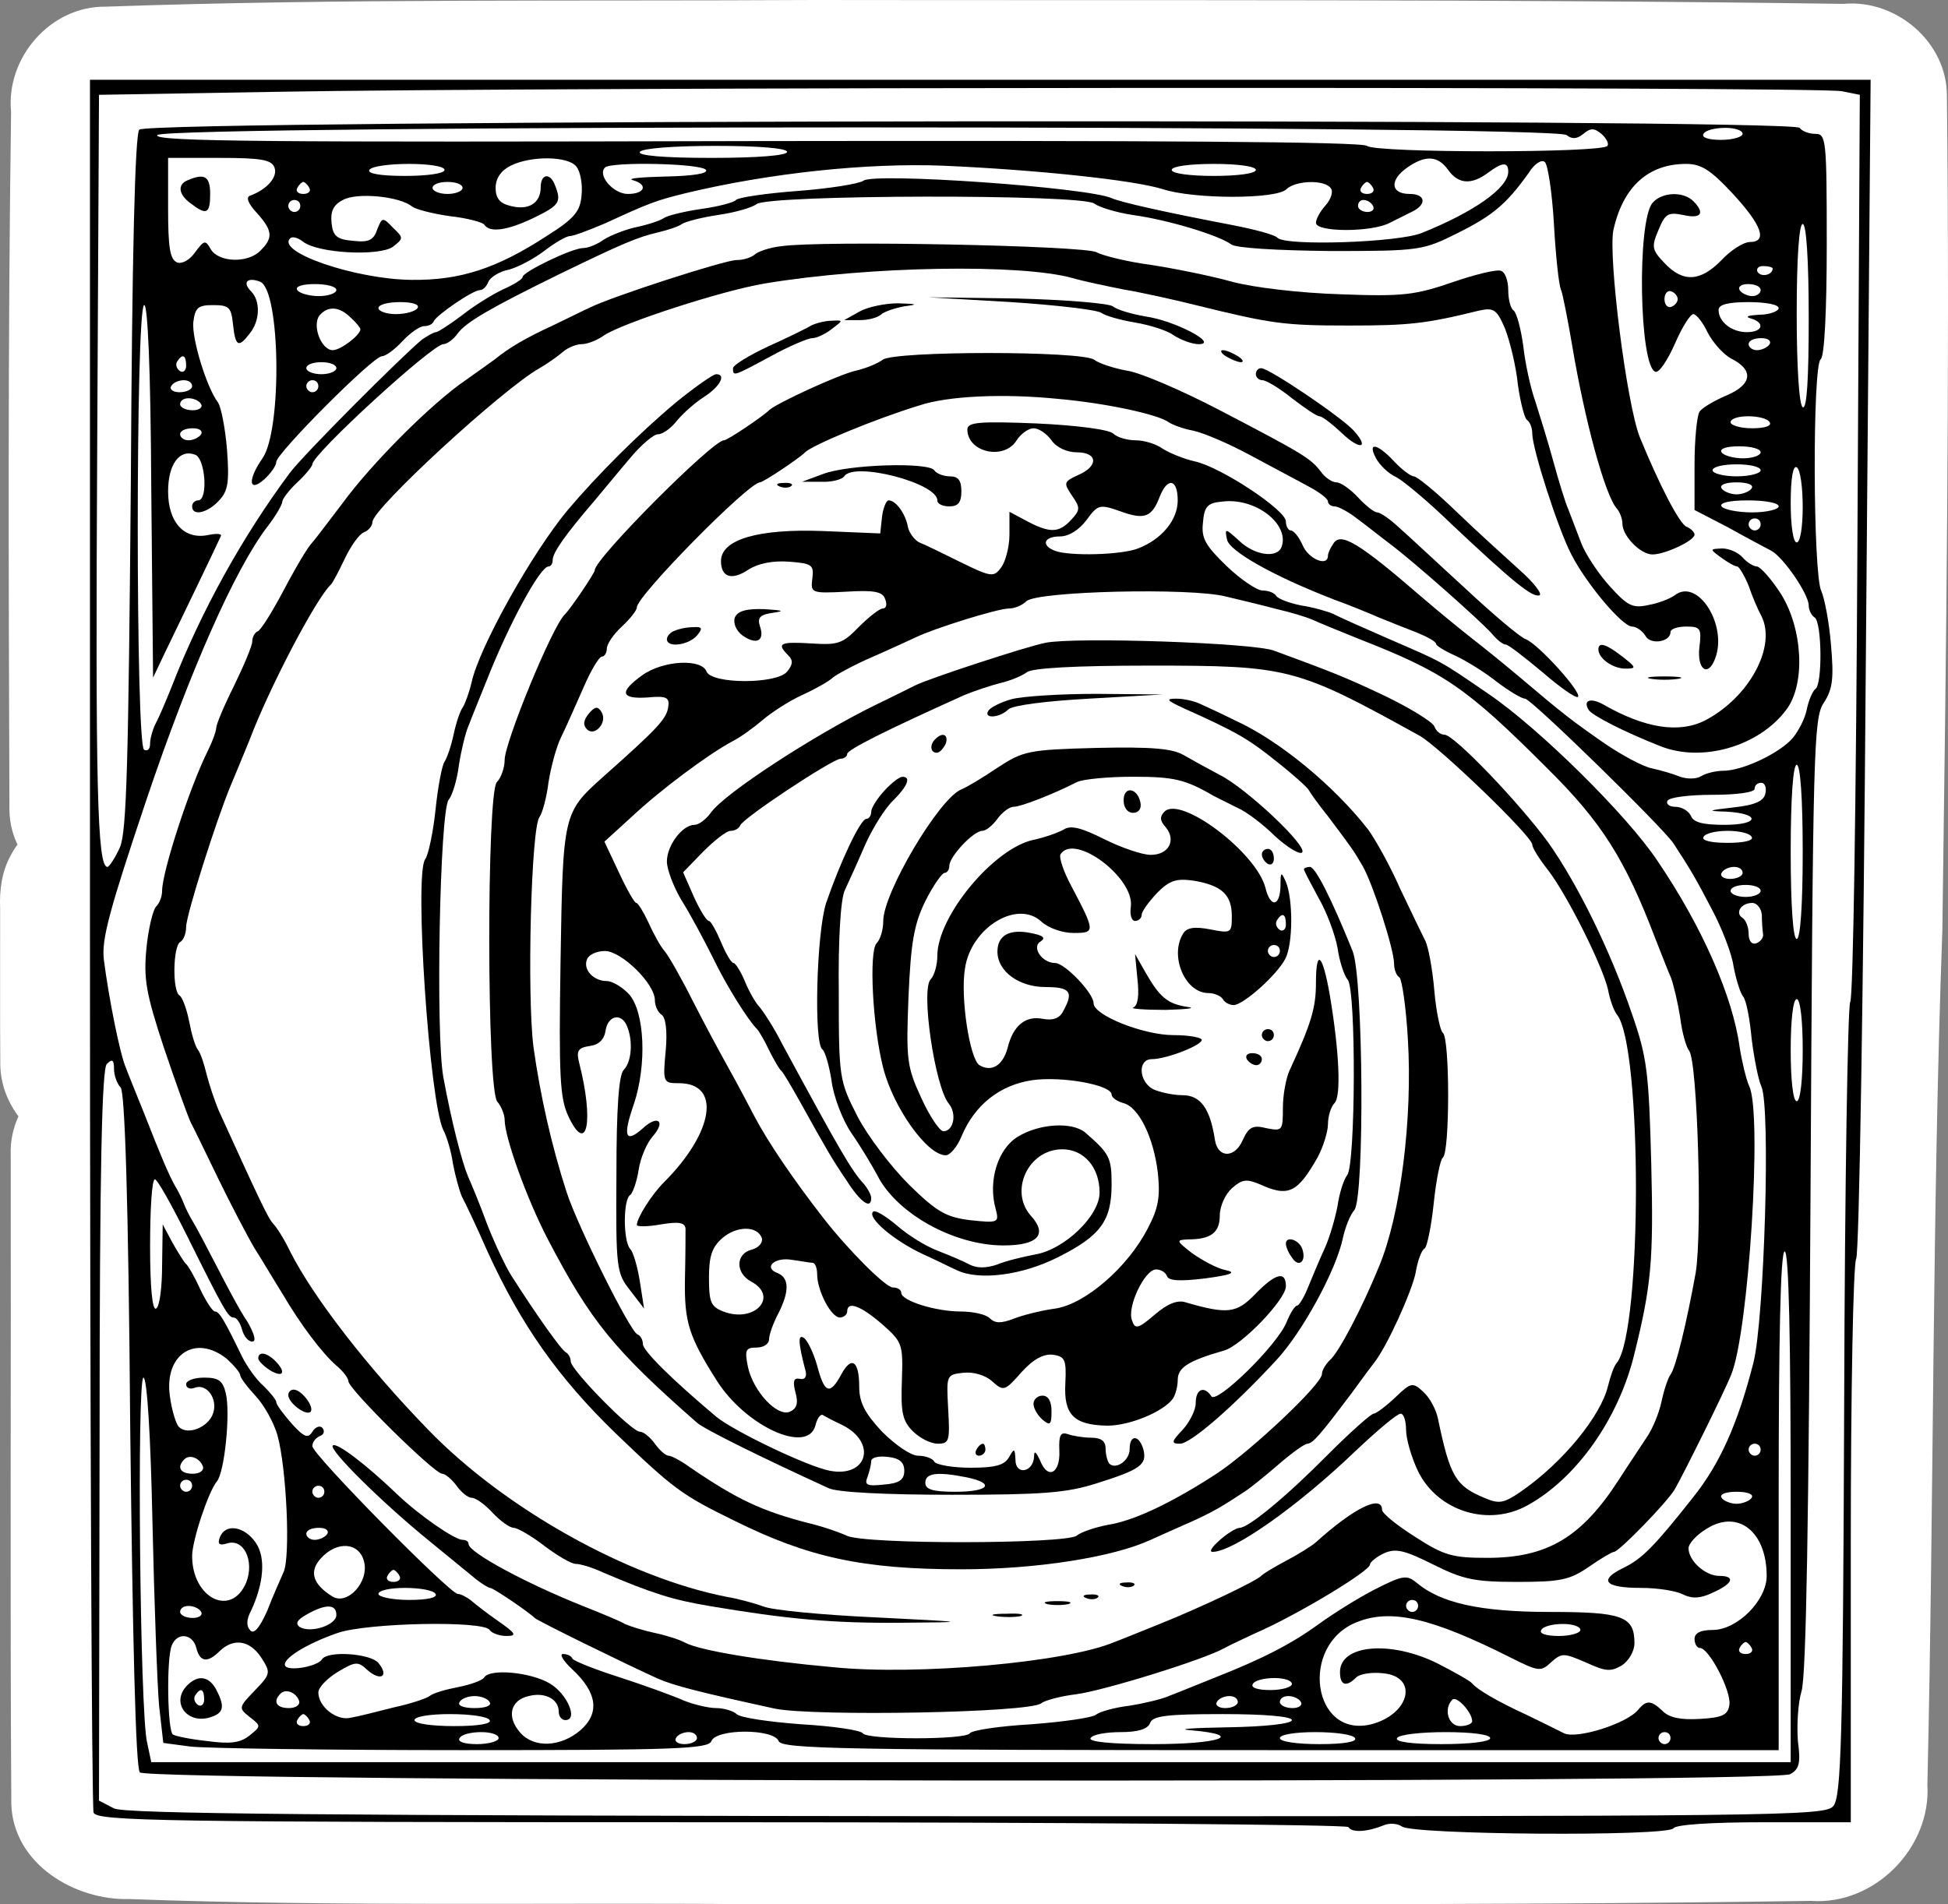 <?xml version="1.0" encoding="UTF-8" standalone="no"?>
<svg
   xmlns:dc="http://purl.org/dc/elements/1.1/"
   xmlns:cc="http://creativecommons.org/ns#"
   xmlns:rdf="http://www.w3.org/1999/02/22-rdf-syntax-ns#"
   xmlns:svg="http://www.w3.org/2000/svg"
   xmlns="http://www.w3.org/2000/svg"
   xmlns:sodipodi="http://sodipodi.sourceforge.net/DTD/sodipodi-0.dtd"
   xmlns:inkscape="http://www.inkscape.org/namespaces/inkscape"
   version="1.0"
   width="324.148pt"
   height="316.933pt"
   viewBox="0 0 324.148 316.933"
   preserveAspectRatio="xMidYMid meet"
   id="svg11263"
   sodipodi:docname="giovanni.svg"
   inkscape:version="1.0.1 (3bc2e813f5, 2020-09-07)">
  <rect x="0" y="0" width="324.148" height="316.933" fill="#808080" stroke="none"/>
  <defs
     id="defs11267" />
  <sodipodi:namedview
     pagecolor="#ffffff"
     bordercolor="#666666"
     borderopacity="1"
     objecttolerance="10"
     gridtolerance="10"
     guidetolerance="10"
     inkscape:pageopacity="0"
     inkscape:pageshadow="2"
     inkscape:window-width="1600"
     inkscape:window-height="837"
     id="namedview11265"
     showgrid="false"
     fit-margin-top="0"
     fit-margin-left="0"
     fit-margin-right="0"
     fit-margin-bottom="0"
     inkscape:zoom="1.2085754"
     inkscape:cx="204.16655"
     inkscape:cy="207.25191"
     inkscape:window-x="-8"
     inkscape:window-y="-8"
     inkscape:window-maximized="1"
     inkscape:current-layer="svg11263" />
  <path
     id="path11852"
     style="fill:#ffffff;stroke-width:0.621"
     d="m 120.4,20.705 c -27.999,0.113 -56.043,0.008 -84.008,0.945 -8.663,0.532 -14.52,9.289 -13.615,17.576 -0.846,31.431 -0.824,63.157 -1.892,94.364 -2.886,5.637 -2.068,12.003 -2.123,18.067 -2.589,8.568 1.114,17.26 1.708,25.715 -2.633,6.956 0.87,13.976 0.427,21.064 1.053,27.878 0.861,55.965 2.367,83.917 1.211,8.153 9.351,13.689 17.379,12.903 54.895,0.803 109.858,1.003 164.621,0.535 26.511,-0.298 53.056,0.421 79.544,-0.756 8.871,-0.527 15.107,-9.181 14.544,-17.73 1.881,-48.221 1.784,-97.15 2.754,-144.92 -0.339,-7.938 1.485,-15.69 1.77,-23.569 -0.559,-10.357 -2.054,-20.664 -1.517,-31.069 -0.16,-13.493 1.336,-27.901 0.978,-41.859 C 302.888,27.208 294.422,20.674 285.944,21.449 230.77,20.613 175.58,20.735 120.4,20.705 Z M 14.286,134.417 c -5.228,0.231 -10.198,3.402 -12.569,8.074 -1.427,2.645 -1.822,5.695 -1.695,8.663 0.019,8.756 -0.039,17.513 0.029,26.268 0.174,5.794 4.076,11.253 9.501,13.294 2.468,1.014 5.197,1.21 7.824,0.899 3.967,0.463 8.166,-0.219 11.491,-2.528 4.344,-2.898 6.933,-8.173 6.576,-13.383 -0.184,-2.651 -1.165,-5.159 -1.612,-7.768 -0.631,-3.165 -1.249,-6.35 -1.607,-9.553 0.53,-3.025 1.885,-5.928 1.682,-9.056 -0.123,-5.292 -3.285,-10.366 -7.98,-12.811 -2.629,-1.454 -5.692,-1.884 -8.634,-1.932 -0.992,-0.168 -2.002,-0.19 -3.007,-0.167 z m 3.706,0.288 c 0.038,0.007 -0.058,-0.01 0,0 z m 15.195,19.744 c 0.004,-0.015 0.02,-0.059 0,0 z m -0.014,0.043 c -0.226,0.688 -0.153,0.434 0,0 z m 1.608,17.602 c 0.296,0.985 -0.314,-0.998 0,0 z m -24.169,17.118 c -0.029,-0.012 -0.113,-0.073 0,0 z M 135.343,3e-5 C 96.087,0.225 56.806,-0.265 17.57,1.11 8.405,0.996 0.943,9.61 1.846,18.63 1.29,57.395 1.437,96.188 1.571,134.944 c 0.183,8.781 8.651,15.109 17.088,14.616 9.663,0.749 17.949,-8.279 17.229,-17.772 0.787,-31.975 0.85,-63.94 1.517,-95.862 81.635,-0.74 163.483,-1.178 245.117,-0.102 2.486,0.548 7.617,-1.391 6.51,2.638 0.041,9.15 -0.768,18.247 -1.619,27.329 -0.037,13.35 -0.661,26.938 1.957,40.077 0.82,6.73 -2.438,12.972 -2.05,19.704 -1.145,49.308 -0.509,98.644 -2.284,147.75 -0.454,3.378 1.294,8.999 -4.028,7.402 -77.066,0.967 -154.307,0.848 -231.393,0.036 -3.863,-0.295 -9.004,0.289 -12.103,-0.565 -1.042,-29.876 -0.96,-59.727 -1.906,-89.606 -0.52,-8.313 -8.632,-14.036 -16.602,-13.79 -8.978,-1.322 -17.609,6.402 -17.218,15.476 0.065,35.999 -0.129,72.019 0.097,108.006 0.331,9.921 10.514,16.042 19.692,15.784 34.375,1.276 68.793,0.575 103.186,0.848 58.87,-0.109 117.749,0.344 176.614,-0.546 10.56,0.762 19.998,-8.854 19.343,-19.35 1.102,-47.542 0.776,-94.967 2.491,-142.211 0.635,-46.285 1.261,-92.583 0.757,-138.87 C 323.993,7.025 315.532,-0.169 306.763,0.644 249.63,-0.164 192.481,0.088 135.343,0 Z" />
  <g
     transform="matrix(0.1,0,0,-0.1,12.972,305.28)"
     fill="#000000"
     stroke="none"
     id="g11261"
     style="display:inline;fill:#000000">
    <path
       d="M 20,1486 C 20,697 23,45 26,36 32,22 133,20 1070,20 c 572,0 1041,-4 1044,-8 6,-10 32,-8 59,3 9,4 23,3 30,-2 17,-14 443,-17 452,-3 4,6 61,10 151,10 h 144 v 461 c 0,253 4,468 9,477 5,10 12,449 16,990 l 8,972 H 1501 20 Z m 2915,1415 30,-6 -4,-750 c -2,-413 -7,-755 -12,-760 -4,-6 -9,-305 -10,-665 C 2937,156 2934,63 2921,47 2907,30 2836,30 1495,30 405,31 78,34 60,43 l -25,13 1,607 c 0,451 4,611 12,619 9,9 12,7 12,-8 0,-11 5,-25 11,-31 7,-7 13,-185 16,-569 4,-347 9,-564 16,-571 12,-16 2717,-19 2746,-3 15,8 18,18 13,55 -2,26 0,63 6,83 8,25 12,293 15,828 4,739 5,792 22,817 15,23 17,41 12,97 -3,38 -11,78 -16,89 -14,26 -15,377 -1,386 6,4 10,78 10,191 0,175 -1,184 -19,184 -11,0 -23,5 -26,10 -10,16 -2750,14 -2763,-3 -7,-8 -12,-206 -14,-587 -4,-466 -7,-581 -18,-607 -8,-18 -18,-33 -21,-33 -17,0 -20,134 -17,695 l 3,590 295,5 c 434,8 2570,9 2605,1 z m -458,-73 c 9,-7 17,-7 28,2 12,10 18,10 30,0 8,-7 13,-16 10,-20 -8,-12 -386,-12 -400,0 -8,7 -354,9 -1018,8 -809,-2 -1003,-1 -995,10 14,17 2324,17 2345,0 z m 293,2 c 0,-5 -16,-10 -36,-10 -21,0 -33,4 -29,10 3,6 19,10 36,10 16,0 29,-4 29,-10 z m -1590,-30 c 0,-6 -49,-10 -126,-10 -81,0 -123,4 -119,10 4,6 57,10 126,10 73,0 119,-4 119,-10 z m -853,-26 c 6,-16 -13,-37 -41,-47 -7,-3 -2,-14 12,-29 26,-29 27,-41 6,-62 -21,-22 -70,-20 -83,2 -9,16 -11,15 -26,-5 -9,-13 -22,-20 -30,-17 -12,5 -15,25 -15,90 v 84 h 85 c 70,0 87,-3 92,-16 z m 502,2 c 7,-8 11,-30 9,-48 -2,-27 -12,-39 -58,-68 -83,-54 -144,-74 -225,-73 -93,1 -225,46 -202,69 4,4 13,1 21,-5 24,-20 127,-25 150,-9 18,14 18,15 0,32 -17,18 -18,17 -26,-3 -6,-18 -14,-22 -40,-19 -27,2 -34,8 -36,30 -2,19 3,30 19,38 23,13 95,6 115,-11 7,-5 35,-12 63,-16 28,-3 54,-10 57,-14 9,-14 38,-10 82,11 43,21 47,26 36,54 -8,22 -24,20 -24,-3 0,-26 -20,-39 -50,-31 -18,4 -25,13 -25,30 0,16 9,29 25,37 34,17 95,16 109,-1 z m 1451,-6 c 17,-24 39,-25 66,-5 24,18 34,19 34,2 0,-27 -57,-67 -144,-102 -40,-16 -226,-22 -240,-8 -4,5 -38,14 -74,21 -115,22 -186,38 -202,45 -40,18 -396,43 -413,29 -7,-5 -56,-13 -109,-17 -54,-4 -100,-11 -103,-15 -3,-4 -29,-11 -58,-15 -28,-4 -56,-11 -62,-15 -5,-4 -26,-11 -45,-15 -19,-4 -44,-14 -55,-21 -11,-8 -26,-14 -34,-14 -19,0 -101,-40 -101,-48 0,-4 -15,-13 -33,-21 -17,-8 -48,-27 -68,-43 -20,-15 -40,-28 -43,-28 -4,0 -14,-6 -23,-12 -31,-25 -199,-193 -221,-223 -78,-105 -147,-229 -196,-355 -10,-25 -22,-53 -27,-62 -5,-10 -9,-25 -9,-33 0,-9 -4,-13 -10,-10 -14,8 -14,732 0,740 6,4 11,-105 12,-307 l 3,-313 19,40 c 17,35 86,178 94,196 1,4 -9,4 -23,1 -39,-7 -65,22 -65,73 0,45 19,71 45,61 17,-6 22,-76 5,-76 -5,0 -10,-4 -10,-10 0,-17 26,-11 45,10 15,16 17,31 13,85 -3,36 -10,71 -15,78 -19,25 -44,107 -41,134 3,24 8,28 33,28 27,0 30,-4 33,-32 4,-37 9,-40 28,-15 17,21 18,54 2,70 -15,15 -6,24 15,16 34,-13 37,-247 4,-294 -25,-36 -23,-58 3,-35 11,10 20,23 20,29 0,14 161,176 176,176 6,0 21,11 34,25 13,14 29,25 36,25 7,0 14,3 16,8 4,10 65,52 77,52 5,0 11,6 14,14 3,7 18,17 34,20 15,4 42,18 60,32 17,13 36,24 42,24 6,0 32,10 58,21 76,35 85,38 133,50 141,34 304,51 430,46 158,-7 317,-24 365,-39 52,-17 190,-17 206,0 16,15 65,16 74,1 4,-5 0,-18 -9,-28 -9,-10 -16,-23 -16,-29 0,-16 93,-16 123,0 12,6 28,14 36,18 26,12 24,30 -3,30 -32,0 -34,23 -4,44 30,21 51,20 68,-4 z m 176,-90 c 3,-52 8,-102 12,-110 3,-8 11,-49 18,-90 21,-126 55,-252 75,-274 5,-6 9,-17 9,-25 0,-20 30,-51 50,-51 21,0 70,23 70,33 0,4 -6,10 -13,13 -12,4 -47,73 -78,149 -22,55 -53,301 -44,345 16,72 58,110 121,110 25,0 41,-10 78,-50 48,-52 58,-80 28,-80 -10,0 -31,-13 -47,-30 -35,-36 -64,-38 -95,-5 -21,22 -22,27 -10,55 11,27 16,30 41,25 30,-7 37,3 17,23 -17,17 -53,15 -68,-3 -26,-31 -22,-273 5,-281 6,-2 20,19 32,46 12,28 26,50 31,50 5,0 16,-14 24,-31 9,-17 26,-36 39,-43 38,-19 35,-43 -7,-61 -21,-9 -42,-21 -46,-28 -4,-7 -8,-46 -8,-87 v -76 l 56,-29 c 30,-17 63,-34 72,-39 20,-11 62,-72 62,-91 0,-8 5,-17 10,-20 12,-8 13,-112 1,-119 -4,-3 -11,-18 -14,-33 -3,-16 -14,-37 -24,-49 -22,-25 -83,-54 -115,-54 -12,0 -29,-4 -37,-9 -8,-5 -23,-5 -35,-1 -12,5 -33,11 -47,14 -15,3 -50,22 -78,41 -56,39 -69,49 -141,110 -26,22 -62,51 -80,65 -18,14 -56,45 -85,70 -103,89 -134,108 -146,88 -5,-7 -9,-16 -9,-20 0,-19 -32,-6 -42,17 -6,14 -15,25 -20,25 -4,0 -8,7 -8,15 0,19 -109,91 -152,100 -18,4 -42,14 -53,21 -11,8 -31,14 -45,14 -14,0 -31,5 -37,11 -7,7 -62,14 -127,17 -97,4 -116,2 -116,-10 0,-38 61,-52 82,-18 7,11 20,20 28,20 9,0 22,-9 30,-20 8,-12 26,-20 42,-20 35,0 37,-23 2,-38 -24,-11 -24,-13 -10,-34 14,-20 14,-24 -1,-40 -20,-22 -35,-23 -73,-3 l -30,16 v -38 c 0,-21 -7,-46 -14,-55 -12,-16 -16,-16 -67,9 -30,15 -61,30 -69,33 -8,4 -17,16 -19,26 -4,22 -20,44 -32,44 -4,0 -9,-12 -11,-27 l -3,-28 -96,4 c -107,4 -169,-14 -169,-50 0,-27 18,-33 46,-14 16,10 40,15 67,13 38,-3 42,-5 39,-28 -3,-24 -2,-25 56,-22 47,3 61,0 65,-12 4,-9 2,-16 -4,-16 -5,0 -23,-14 -40,-31 -27,-28 -35,-30 -80,-27 -51,3 -57,0 -37,-20 8,-8 8,-15 -2,-27 -17,-21 -125,-21 -134,0 -8,22 -72,19 -107,-6 -39,-28 -36,-40 9,-37 32,3 37,0 34,-17 -3,-19 -19,-36 -108,-115 -67,-60 -67,-61 -71,-308 -3,-191 -1,-227 13,-257 31,-66 43,-9 18,89 -5,20 -2,25 18,28 15,2 24,11 26,26 4,25 27,30 36,6 10,-25 7,-59 -6,-72 -8,-8 -12,-64 -12,-174 -1,-157 0,-164 23,-193 l 23,-30 -7,45 c -4,25 -11,49 -16,54 -12,13 -12,83 0,90 4,3 11,22 14,42 3,20 14,45 23,55 23,26 9,37 -16,14 -29,-26 -34,-14 -15,40 22,66 18,154 -8,183 -11,12 -28,22 -37,22 -22,0 -40,19 -33,36 3,8 16,14 30,14 27,0 83,-54 83,-82 0,-9 5,-20 11,-24 7,-4 10,-27 7,-60 -5,-53 -4,-54 22,-54 71,0 58,-82 -25,-165 -20,-20 -45,-59 -45,-71 0,-3 18,-3 40,1 30,5 40,3 41,-7 0,-7 0,-45 -1,-85 -1,-70 6,-94 53,-168 48,-76 151,-123 164,-75 3,12 8,19 12,18 3,-2 18,-10 33,-17 58,-29 42,-88 -21,-76 -37,7 -160,66 -189,90 -76,64 -122,110 -122,121 0,7 -4,14 -9,16 -12,4 -100,181 -118,237 -25,77 -44,162 -55,241 -11,86 -4,365 10,383 5,7 12,33 15,58 4,25 13,59 21,75 8,16 24,53 37,82 12,28 26,52 31,52 4,0 8,6 8,13 0,8 11,24 25,37 14,13 25,27 25,32 0,19 186,208 205,208 5,0 64,39 75,50 12,12 115,55 190,78 48,16 140,20 230,11 80,-7 168,-26 185,-39 6,-4 24,-11 41,-14 18,-4 60,-22 95,-41 35,-19 79,-42 97,-52 17,-9 32,-20 32,-25 0,-4 5,-8 11,-8 6,0 23,-9 37,-20 15,-11 40,-31 56,-43 41,-31 148,-126 168,-148 9,-11 19,-19 24,-19 4,0 31,-21 61,-46 30,-26 56,-44 59,-41 7,7 -66,88 -87,96 -9,3 -54,41 -100,84 -46,42 -96,89 -111,102 -15,14 -31,25 -36,25 -5,0 -19,11 -32,25 -13,14 -29,25 -36,25 -7,0 -19,8 -26,18 -17,22 -28,29 -168,102 -63,33 -133,63 -155,66 -22,4 -46,12 -54,18 -19,15 -333,15 -352,0 -8,-6 -27,-14 -44,-18 -28,-6 -134,-55 -145,-66 -10,-10 -69,-50 -75,-50 -19,0 -215,-197 -215,-216 0,-5 -40,-64 -50,-74 -21,-20 -100,-213 -100,-242 0,-13 -6,-30 -13,-37 -17,-17 -17,-515 1,-532 6,-7 12,-21 12,-30 0,-29 37,-132 72,-199 71,-136 110,-184 248,-305 12,-11 114,-61 219,-109 14,-7 96,-11 205,-11 150,0 191,3 241,19 73,23 84,31 78,56 -7,25 -23,26 -23,1 0,-19 -23,-35 -34,-24 -3,4 -6,15 -6,25 0,12 -7,18 -24,18 -13,0 -31,3 -39,6 -12,4 -15,-2 -14,-27 2,-38 -19,-50 -32,-17 -7,15 -10,17 -10,7 -1,-27 -31,-32 -31,-6 -1,20 -2,20 -11,4 -8,-13 -23,-17 -64,-17 -30,0 -57,5 -60,10 -3,6 -16,10 -27,10 -12,0 -38,18 -60,40 -29,31 -38,49 -38,75 0,43 -13,52 -30,20 -19,-35 -28,-31 -40,15 -6,21 -16,42 -22,46 -10,7 -10,-7 3,-56 2,-9 -2,-14 -10,-12 -10,2 -12,-4 -7,-23 5,-18 2,-27 -10,-32 -21,-8 -60,34 -69,74 -6,29 -4,33 14,33 12,0 21,6 21,14 0,7 7,27 15,42 19,37 19,60 -1,68 -24,9 -5,27 24,22 15,-2 30,-5 35,-5 4,-1 7,-9 7,-19 0,-27 23,-72 38,-72 6,0 12,5 12,10 0,18 22,10 58,-21 34,-30 35,-33 33,-94 -2,-53 1,-67 18,-84 12,-12 30,-21 42,-21 19,0 20,5 17,58 -3,56 -3,57 25,60 17,2 37,-4 48,-14 19,-17 21,-17 49,15 20,22 37,31 53,29 19,-3 22,-8 20,-47 -3,-53 14,-70 70,-71 37,0 93,23 109,45 4,6 8,20 8,31 0,21 18,32 77,49 29,8 103,85 103,107 0,26 -17,22 -51,-13 -31,-32 -46,-34 -115,-14 -14,5 -31,-2 -52,-20 -28,-24 -33,-25 -38,-10 -9,22 21,85 40,85 8,0 16,-5 18,-11 3,-8 21,-9 63,-4 45,6 54,10 34,14 -14,3 -38,16 -55,28 -27,21 -27,22 -7,23 38,0 53,11 53,40 0,15 9,35 20,45 17,15 24,16 46,7 48,-22 63,-15 97,45 9,17 17,42 17,55 0,13 5,29 11,35 11,11 8,85 -8,180 -12,69 -23,78 -23,20 0,-42 -8,-68 -44,-146 -6,-13 -11,-41 -11,-62 0,-38 -1,-39 -27,-34 -23,6 -30,2 -40,-20 -13,-30 -41,-30 -46,0 -8,53 -24,75 -54,75 -16,0 -38,5 -49,10 -24,13 -26,50 -2,50 24,0 83,23 83,32 0,4 -21,8 -47,8 -50,0 -133,33 -133,53 0,17 -48,67 -64,67 -22,0 -40,27 -24,36 9,6 4,10 -17,14 -35,7 -55,-4 -55,-31 0,-33 36,-59 80,-59 41,0 47,-8 30,-39 -6,-13 -17,-17 -34,-14 -29,6 -50,-11 -59,-48 -8,-30 -27,-41 -47,-29 -16,10 -32,113 -24,161 10,68 87,115 127,78 12,-11 35,-19 54,-19 36,0 36,2 -4,78 -13,24 -21,48 -18,53 23,36 123,-39 117,-87 -2,-13 1,-24 7,-24 6,0 11,5 11,10 0,6 12,22 26,37 21,21 32,24 61,20 46,-8 63,-23 63,-59 0,-28 -1,-29 -36,-22 -26,5 -39,3 -45,-7 -23,-37 3,-99 42,-99 10,0 21,-5 24,-10 3,-6 12,-10 18,-10 16,0 72,50 86,77 13,25 13,99 1,128 -8,18 -9,17 -9,-7 -1,-35 -17,-36 -25,-3 -15,59 -141,154 -168,127 -8,-8 -8,-15 2,-26 18,-22 5,-46 -25,-46 -14,0 -49,12 -77,26 -38,19 -56,24 -68,16 -9,-5 -31,-13 -50,-17 -66,-14 -160,-127 -160,-193 0,-15 -5,-33 -11,-39 -17,-17 7,-179 30,-207 14,-17 8,-46 -9,-46 -6,0 -23,25 -37,56 -24,52 -25,64 -21,168 4,90 9,120 28,159 13,26 28,47 32,47 4,0 8,5 8,12 0,15 40,58 55,58 6,0 17,9 25,20 8,11 20,20 27,20 12,0 66,21 105,41 10,5 52,9 93,9 68,0 87,-4 135,-32 8,-4 26,-13 40,-20 14,-6 42,-27 62,-47 21,-19 41,-31 45,-27 10,10 -93,107 -137,129 -19,10 -46,25 -60,33 -19,11 -53,14 -145,12 -114,-3 -122,-5 -165,-33 -25,-17 -52,-33 -60,-36 -37,-15 -130,-172 -130,-219 0,-15 -5,-31 -11,-37 -13,-13 -7,-138 11,-208 17,-66 73,-145 104,-145 7,0 19,14 26,31 22,53 64,86 118,94 50,7 132,-8 132,-24 0,-5 9,-11 19,-14 26,-6 51,-57 58,-117 4,-39 1,-58 -17,-92 -33,-64 -103,-125 -153,-133 -23,-3 -55,-11 -70,-17 -21,-8 -31,-8 -40,1 -6,6 -27,11 -48,11 -42,0 -99,18 -99,31 0,5 -6,9 -14,9 -12,0 -74,62 -116,116 -49,63 -92,126 -115,170 -25,48 -35,66 -55,102 -5,9 -26,48 -46,87 -19,38 -41,77 -48,85 -7,8 -19,30 -27,48 -8,17 -17,32 -20,32 -3,0 -16,23 -29,51 l -24,51 45,41 c 48,45 127,104 168,126 14,7 37,24 51,36 14,12 43,31 65,41 22,10 45,23 51,29 6,5 35,21 65,34 30,13 62,28 73,33 28,14 136,48 155,48 9,0 22,5 29,12 17,17 274,23 332,8 25,-6 63,-15 85,-21 22,-5 49,-13 60,-18 11,-5 45,-19 75,-31 143,-56 179,-80 314,-215 91,-90 130,-151 181,-285 10,-25 21,-54 26,-65 4,-11 11,-40 15,-65 3,-25 10,-50 15,-56 14,-18 22,-300 11,-369 -15,-83 -33,-158 -42,-170 -4,-5 -11,-26 -15,-45 -4,-19 -15,-46 -25,-60 -9,-14 -30,-45 -46,-70 -62,-96 -119,-130 -219,-130 -58,0 -72,4 -120,35 -30,19 -55,39 -55,45 0,26 -47,3 -110,-54 -8,-7 -31,-21 -50,-31 -19,-10 -37,-21 -40,-24 -7,-9 -105,-55 -170,-81 -30,-12 -64,-26 -75,-30 -80,-34 -328,-56 -468,-42 -122,11 -223,28 -247,41 -9,5 -31,12 -50,16 -19,4 -41,11 -50,15 -8,5 -40,18 -70,30 -93,37 -190,89 -190,103 0,4 -4,7 -10,7 -13,0 -71,40 -108,75 -53,51 -102,88 -108,82 -7,-7 83,-96 162,-160 32,-26 67,-55 77,-63 9,-7 20,-14 23,-14 5,0 64,-40 74,-50 5,-5 152,-77 205,-101 28,-12 67,-22 195,-50 65,-13 423,-7 443,9 6,5 33,12 58,15 46,6 214,58 247,77 9,5 33,16 52,25 67,29 190,103 190,114 0,4 11,13 24,19 19,8 33,5 81,-19 50,-25 69,-29 140,-29 71,0 87,3 119,25 20,14 39,25 42,25 8,0 88,82 101,104 15,26 83,163 94,191 29,70 52,434 30,480 -5,11 -12,40 -16,65 -11,83 -62,200 -136,309 -50,76 -198,222 -282,279 -83,57 -75,52 -167,92 -41,18 -82,36 -91,41 -9,4 -33,11 -53,14 -20,4 -39,11 -42,16 -3,5 -13,9 -23,9 -9,0 -36,18 -60,41 -35,34 -42,46 -39,72 2,27 8,33 32,35 55,7 112,-37 99,-75 -7,-20 -45,-15 -71,10 -23,21 -24,21 -20,2 3,-19 77,-61 178,-100 25,-9 59,-23 75,-30 17,-7 45,-18 63,-25 17,-7 32,-15 32,-19 0,-3 15,-12 33,-20 17,-8 48,-27 68,-43 20,-15 41,-28 47,-28 10,0 229,-214 247,-241 28,-43 37,-58 64,-110 16,-30 33,-73 36,-95 4,-21 11,-44 16,-50 5,-6 11,-37 14,-70 4,-32 11,-68 16,-79 16,-32 5,-389 -13,-460 -26,-102 -56,-169 -101,-225 -64,-81 -84,-101 -114,-116 -44,-21 -33,-34 28,-34 28,0 59,-5 70,-11 15,-7 28,-7 49,3 34,15 39,28 11,28 -23,0 -51,25 -51,46 0,8 14,23 31,33 52,32 99,-6 99,-79 0,-41 -49,-90 -90,-90 -20,0 -30,-5 -30,-15 0,-8 4,-15 9,-15 15,0 52,-71 49,-94 -2,-17 -11,-22 -49,-24 -32,-2 -51,2 -62,13 -19,18 -27,19 -41,2 -19,-23 -102,-49 -123,-39 -10,5 -38,19 -63,31 -48,22 -82,42 -90,52 -3,4 -28,18 -57,33 -78,39 -163,32 -163,-14 0,-22 10,-26 27,-9 6,6 26,9 44,7 60,-5 46,-68 -19,-85 -98,-24 -120,132 -24,170 57,23 125,7 256,-59 46,-23 50,-24 67,-8 18,16 21,16 58,0 33,-15 41,-16 60,-5 12,8 21,24 21,37 0,45 -20,52 -141,52 -116,0 -182,15 -222,49 -16,13 -23,12 -70,-12 -29,-15 -70,-41 -92,-57 -44,-32 -91,-57 -175,-90 -30,-12 -64,-26 -75,-30 -11,-5 -40,-12 -65,-16 -25,-3 -50,-10 -56,-15 -6,-5 -55,-12 -108,-16 -53,-3 -99,-10 -102,-15 -7,-11 -171,-11 -178,0 -3,5 -49,12 -102,15 -54,4 -102,11 -108,17 -5,5 -21,10 -34,10 -13,0 -38,6 -55,13 -18,8 -65,25 -105,38 -41,13 -76,27 -79,31 -2,5 -9,8 -16,8 -6,0 0,-11 15,-25 42,-39 47,-73 14,-102 -33,-28 -77,-30 -100,-4 -23,26 -17,54 14,61 27,7 50,-5 50,-26 0,-8 5,-14 11,-14 22,0 3,44 -26,61 -32,19 -100,25 -109,10 -3,-5 -23,-12 -43,-16 -21,-4 -42,-10 -48,-15 -5,-4 -32,-13 -60,-19 -27,-7 -59,-15 -71,-17 -23,-6 -54,18 -54,42 0,8 14,23 32,34 30,18 34,18 50,3 22,-19 36,-10 18,12 -13,16 -85,21 -94,6 -8,-12 -55,-20 -61,-11 -7,11 35,37 87,55 49,17 243,21 253,5 3,-5 16,-10 28,-10 18,0 16,4 -14,25 -19,13 -39,29 -46,35 -7,5 -16,10 -21,10 -13,0 -242,232 -242,246 0,7 6,14 13,17 6,2 8,8 4,13 -4,5 -12,2 -17,-6 -7,-12 -14,-9 -34,13 -14,16 -26,32 -26,36 0,4 -10,16 -21,27 -12,10 -28,33 -36,49 -30,62 -38,75 -45,75 -4,0 -15,17 -25,38 -9,20 -20,39 -24,42 -3,3 -13,19 -22,35 l -16,30 -1,-67 c 0,-37 -4,-70 -10,-73 -6,-4 -10,33 -10,104 0,61 3,111 8,111 4,0 27,-41 52,-91 63,-127 70,-139 79,-139 5,0 11,-9 14,-20 3,-11 10,-20 17,-20 7,0 4,12 -8,33 -12,17 -34,59 -51,92 -17,33 -35,67 -40,75 -5,8 -12,22 -15,30 -3,8 -10,22 -15,30 -10,18 -22,46 -51,120 -12,30 -26,64 -30,75 -10,22 -29,118 -37,181 -4,34 10,84 71,266 73,216 147,383 201,454 14,18 25,37 25,42 0,4 11,19 25,32 14,13 25,27 25,30 0,17 200,200 218,200 6,0 17,8 24,18 14,19 56,43 168,98 107,52 131,62 165,70 17,4 35,10 40,14 6,4 33,11 60,15 28,4 56,12 64,18 19,16 542,17 562,1 8,-6 37,-15 64,-19 59,-8 144,-34 164,-49 8,-6 74,-10 165,-11 149,0 154,1 212,30 58,29 81,48 118,100 10,16 22,23 27,18 5,-5 12,-51 15,-103 z m -1846,90 c 0,-6 -29,-10 -66,-10 -41,0 -63,4 -59,10 3,6 33,10 66,10 33,0 59,-4 59,-10 z m 435,0 c 4,-6 -21,-10 -67,-11 -40,-1 -65,-3 -55,-6 26,-7 21,-23 -8,-23 -24,0 -51,31 -38,44 10,10 161,7 168,-4 z m 915,0 c 0,-6 -30,-10 -70,-10 -40,0 -70,4 -70,10 0,6 30,10 70,10 40,0 70,-4 70,-10 z M 385,2740 c 3,-5 -1,-10 -10,-10 -9,0 -13,5 -10,10 3,6 8,10 10,10 2,0 7,-4 10,-10 z m 255,0 c 0,-5 -11,-10 -25,-10 -14,0 -25,5 -25,10 0,6 11,10 25,10 14,0 25,-4 25,-10 z m 1515,0 c 3,-5 -1,-10 -10,-10 -9,0 -13,5 -10,10 3,6 8,10 10,10 2,0 7,-4 10,-10 z M 370,2710 c 0,-5 -4,-10 -10,-10 -5,0 -10,5 -10,10 0,6 5,10 10,10 6,0 10,-4 10,-10 z m 1785,0 c 3,-5 -1,-10 -9,-10 -9,0 -16,5 -16,10 0,6 4,10 9,10 6,0 13,-4 16,-10 z m 725,-186 c 0,-101 -3,-153 -10,-149 -6,4 -10,67 -10,156 0,93 4,149 10,149 6,0 10,-59 10,-156 z m -60,82 c 0,-11 -19,-15 -25,-6 -3,5 1,10 9,10 9,0 16,-2 16,-4 z M 430,2570 c 0,-5 -13,-10 -29,-10 -17,0 -33,5 -36,10 -4,6 8,10 29,10 20,0 36,-4 36,-10 z m 2370,0 c 0,-5 -6,-10 -14,-10 -8,0 -18,5 -21,10 -3,6 3,10 14,10 12,0 21,-4 21,-10 z m -138,-15 c 0,-5 -5,-11 -11,-13 -6,-2 -11,4 -11,13 0,9 5,15 11,13 6,-2 11,-8 11,-13 z M 565,2540 c -3,-5 -19,-10 -36,-10 -16,0 -29,5 -29,10 0,6 16,10 36,10 21,0 33,-4 29,-10 z m 2265,0 c 0,-5 -15,-11 -32,-11 -18,-1 -25,-3 -15,-6 25,-7 21,-23 -6,-23 -25,0 -47,17 -47,37 0,9 16,13 50,13 28,0 50,-4 50,-10 z M 454,2524 c 9,-8 16,-17 16,-19 0,-10 -33,-35 -46,-35 -19,0 -35,41 -22,58 14,16 33,15 52,-4 z m 2361,-44 c -3,-5 -13,-10 -21,-10 -8,0 -14,5 -14,10 0,6 9,10 21,10 11,0 17,-4 14,-10 z M 180,2444 c 0,-8 -5,-12 -10,-9 -6,4 -8,11 -5,16 9,14 15,11 15,-7 z m 250,-4 c 0,-5 -11,-10 -25,-10 -14,0 -25,5 -25,10 0,6 11,10 25,10 14,0 25,-4 25,-10 z m -240,-30 c 0,-5 -9,-10 -21,-10 -11,0 -17,5 -14,10 3,6 13,10 21,10 8,0 14,-4 14,-10 z m 210,0 c 0,-5 -4,-10 -10,-10 -5,0 -10,5 -10,10 0,6 5,10 10,10 6,0 10,-4 10,-10 z m -195,-30 c 3,-5 -3,-10 -14,-10 -12,0 -21,5 -21,10 0,6 6,10 14,10 8,0 18,-4 21,-10 z m 2610,-30 c 4,-6 -8,-10 -29,-10 -20,0 -36,5 -36,10 0,6 13,10 29,10 17,0 33,-4 36,-10 z M 205,2330 c -3,-5 -13,-10 -21,-10 -8,0 -14,5 -14,10 0,6 9,10 21,10 11,0 17,-4 14,-10 z m 2595,-30 c 0,-5 -13,-10 -29,-10 -17,0 -33,5 -36,10 -4,6 8,10 29,10 20,0 36,-4 36,-10 z m 0,-30 c 0,-5 -18,-10 -40,-10 -22,0 -40,5 -40,10 0,6 18,10 40,10 22,0 40,-4 40,-10 z m 70,-61 c 0,-33 -4,-59 -10,-59 -6,0 -10,29 -10,66 0,41 4,63 10,59 6,-3 10,-33 10,-66 z m -1040,11 c 0,-33 -27,-65 -66,-80 -28,-11 -114,-13 -138,-4 -24,9 -19,24 8,24 15,0 32,11 44,27 19,26 22,27 56,15 41,-15 53,-10 66,24 13,33 30,30 30,-6 z m 955,20 c -3,-5 -15,-10 -25,-10 -10,0 -22,5 -25,10 -4,6 7,10 25,10 18,0 29,-4 25,-10 z m 45,-30 c 0,-5 -20,-10 -44,-10 -25,0 -48,5 -51,10 -4,6 13,10 44,10 28,0 51,-4 51,-10 z m -30,-30 c 0,-5 -4,-10 -10,-10 -5,0 -10,5 -10,10 0,6 5,10 10,10 6,0 10,-4 10,-10 z m 70,-545 c 0,-90 -4,-145 -10,-145 -6,0 -10,55 -10,145 0,90 4,145 10,145 6,0 10,-55 10,-145 z m -62,98 c -2,-13 -16,-20 -53,-24 -44,-5 -45,-6 -13,-7 58,-3 57,-22 -2,-22 -36,0 -52,4 -56,15 -4,8 -15,15 -26,15 -10,0 -16,5 -13,10 3,6 37,10 76,10 39,0 69,4 69,10 0,6 5,10 11,10 6,0 9,-8 7,-17 z m -23,-73 c 4,-6 -12,-10 -40,-10 -28,0 -44,4 -40,10 3,6 21,10 40,10 19,0 37,-4 40,-10 z m -15,-60 c 0,-5 -9,-10 -21,-10 -11,0 -17,5 -14,10 3,6 13,10 21,10 8,0 14,-4 14,-10 z m 30,-30 c 0,-5 -11,-10 -25,-10 -14,0 -25,5 -25,10 0,6 11,10 25,10 14,0 25,-4 25,-10 z m 2,-40 c 0,-11 1,-25 2,-32 1,-6 -5,-13 -11,-15 -8,-3 -13,4 -13,16 0,11 -5,23 -10,26 -13,8 -3,25 16,25 8,0 15,-9 16,-20 z m -792,-16 c 0,-8 -5,-12 -10,-9 -6,4 -8,11 -5,16 9,14 15,11 15,-7 z m -10,-44 c 0,-5 -4,-10 -10,-10 -5,0 -10,5 -10,10 0,6 5,10 10,10 6,0 10,-4 10,-10 z m 870,-165 c 0,-50 -4,-85 -10,-85 -6,0 -10,35 -10,85 0,50 4,85 10,85 6,0 10,-35 10,-85 z M 1138,992 c 2,-7 -5,-16 -17,-19 -27,-7 -27,-39 -1,-53 47,-25 6,-70 -46,-50 -21,8 -24,16 -24,56 0,36 5,51 22,66 24,21 59,21 66,0 z M 2850,545 V 120 H 1486 122 l -7,33 c -12,50 -17,607 -6,607 6,0 12,-97 15,-242 3,-134 8,-271 11,-304 l 7,-62 45,-6 c 25,-3 229,-6 453,-6 353,0 409,2 414,15 8,21 104,21 112,0 5,-13 107,-15 835,-15 h 829 v 415 c 0,270 3,415 10,415 7,0 10,-148 10,-425 z M 248,791 c 12,-11 22,-23 22,-27 0,-4 12,-20 26,-35 14,-15 30,-44 36,-65 15,-54 22,-203 10,-228 -5,-12 -18,-40 -27,-64 -13,-29 -22,-39 -28,-33 -7,7 -7,18 1,33 21,45 25,88 8,113 -19,28 -51,33 -60,9 -4,-11 -1,-14 12,-10 28,9 46,-29 32,-65 -25,-59 -90,-26 -90,44 0,26 27,107 41,124 13,15 23,114 15,147 -5,21 -12,26 -36,26 -17,0 -30,-5 -30,-11 0,-6 6,-9 14,-6 20,8 39,-18 31,-42 -7,-23 -42,-38 -57,-23 -5,5 -12,28 -15,51 -10,70 43,104 95,62 z M 2800,640 c 0,-5 -4,-10 -10,-10 -5,0 -10,5 -10,10 0,6 5,10 10,10 6,0 10,-4 10,-10 z M 208,612 c 2,-7 -6,-12 -17,-12 -21,0 -27,11 -14,24 9,9 26,2 31,-12 z m 1167,-7 c 0,-15 -8,-21 -34,-23 -28,-3 -33,-1 -27,13 3,9 6,21 6,26 0,6 12,9 28,7 19,-2 27,-9 27,-23 z m 104,-11 c 48,-10 37,-24 -19,-24 -38,0 -50,4 -50,15 0,16 19,19 69,9 z M 190,580 c 0,-5 -4,-10 -10,-10 -5,0 -10,5 -10,10 0,6 5,10 10,10 6,0 10,-4 10,-10 z m 220,-10 c 0,-5 -4,-10 -10,-10 -5,0 -10,5 -10,10 0,6 5,10 10,10 6,0 10,-4 10,-10 z m 2375,-10 c -3,-5 -15,-10 -25,-10 -10,0 -22,5 -25,10 -4,6 7,10 25,10 18,0 29,-4 25,-10 z M 415,500 c -3,-5 -13,-10 -21,-10 -8,0 -14,5 -14,10 0,6 9,10 21,10 11,0 17,-4 14,-10 z m 61,-46 c 9,-34 -28,-74 -53,-58 -32,20 -39,41 -19,63 27,30 64,27 72,-5 z m 59,-24 c 3,-5 -1,-10 -10,-10 -9,0 -13,5 -10,10 3,6 8,10 10,10 2,0 7,-4 10,-10 z m 60,-30 c 4,-6 -13,-10 -44,-10 -28,0 -51,5 -51,10 0,6 20,10 44,10 25,0 48,-4 51,-10 z m 1635,-20 c 0,-5 -4,-10 -10,-10 -5,0 -10,5 -10,10 0,6 5,10 10,10 6,0 10,-4 10,-10 z M 205,370 c 3,-5 -3,-10 -14,-10 -12,0 -21,5 -21,10 0,6 6,10 14,10 8,0 18,-4 21,-10 z m 225,-5 c 0,-17 -43,-31 -61,-20 -8,6 -4,12 12,21 32,18 49,17 49,-1 z m 2070,-25 c 0,-5 -16,-10 -36,-10 -21,0 -33,4 -29,10 3,6 19,10 36,10 16,0 29,-4 29,-10 z M 197,310 c 6,-24 19,-25 39,-5 23,22 50,18 69,-11 16,-25 16,-27 -11,-55 -27,-28 -27,-29 -8,-44 19,-15 19,-15 -1,-31 -15,-12 -32,-14 -69,-9 -28,3 -53,8 -58,11 -9,6 -11,125 -2,148 9,23 35,20 41,-4 z m 2588,0 c 3,-5 -1,-10 -10,-10 -9,0 -13,5 -10,10 3,6 8,10 10,10 2,0 7,-4 10,-10 z m -765,-60 c 0,-5 -16,-10 -36,-10 -21,0 -33,4 -29,10 3,6 19,10 36,10 16,0 29,-4 29,-10 z M 368,222 c 2,-7 -6,-12 -17,-12 -21,0 -27,11 -14,24 9,9 26,2 31,-12 z m 317,-2 c 4,-6 -7,-10 -25,-10 -18,0 -29,4 -25,10 3,6 15,10 25,10 10,0 22,-4 25,-10 z m 1245,0 c 0,-5 -9,-10 -21,-10 -11,0 -17,5 -14,10 3,6 13,10 21,10 8,0 14,-4 14,-10 z m 105,0 c 3,-5 -3,-10 -14,-10 -12,0 -21,5 -21,10 0,6 6,10 14,10 8,0 18,-4 21,-10 z m 285,-32 c 0,-4 -9,-8 -20,-8 -20,0 -28,29 -13,44 7,7 33,-21 33,-36 z m -1935,2 c 3,-5 -1,-10 -10,-10 -9,0 -13,5 -10,10 3,6 8,10 10,10 2,0 7,-4 10,-10 z m 300,0 c 4,-6 -18,-10 -59,-10 -37,0 -66,4 -66,10 0,6 26,10 59,10 33,0 63,-4 66,-10 z m 1335,0 c 0,-6 -44,-11 -107,-12 -60,-1 -87,-3 -60,-5 90,-8 47,-23 -64,-23 -71,0 -108,4 -104,10 3,6 26,10 50,10 29,0 45,5 49,15 4,12 27,15 121,15 70,0 115,-4 115,-10 z M 700,160 c 0,-5 -16,-10 -36,-10 -21,0 -33,4 -29,10 3,6 19,10 36,10 16,0 29,-4 29,-10 z m 330,0 c 0,-5 -9,-10 -21,-10 -11,0 -17,5 -14,10 3,6 13,10 21,10 8,0 14,-4 14,-10 z m 1095,0 c 4,-6 -18,-10 -59,-10 -37,0 -66,4 -66,10 0,6 26,10 59,10 33,0 63,-4 66,-10 z m 225,0 c 0,-6 -34,-10 -81,-10 -51,0 -78,4 -74,10 3,6 40,10 81,10 43,0 74,-4 74,-10 z m 300,0 c 0,-5 -4,-10 -10,-10 -5,0 -10,5 -10,10 0,6 5,10 10,10 6,0 10,-4 10,-10 z"
       id="path11185"
       style="fill:#000000" />
    <path
       d="m 183,2753 c -18,-7 -16,-24 5,-39 26,-20 32,-17 32,16 0,29 -9,35 -37,23 z"
       id="path11187"
       style="fill:#000000" />
    <path
       d="m 1170,2643 c -19,-2 -39,-9 -44,-14 -6,-5 -19,-9 -30,-9 -20,0 -208,-61 -244,-79 -9,-4 -37,-18 -62,-30 -46,-21 -74,-38 -96,-56 -7,-5 -29,-21 -49,-35 -56,-38 -156,-138 -205,-205 -25,-33 -47,-62 -50,-65 -8,-8 -28,-42 -56,-95 -15,-27 -30,-51 -35,-53 -5,-2 -9,-10 -9,-17 0,-7 -14,-40 -30,-73 -17,-34 -30,-65 -30,-71 0,-5 -6,-22 -14,-38 -30,-60 -76,-201 -76,-233 0,-9 -4,-20 -10,-26 -5,-5 -13,-37 -16,-69 -5,-51 -1,-75 29,-166 20,-59 40,-115 45,-125 6,-11 26,-53 46,-94 20,-41 47,-93 60,-115 14,-22 34,-56 46,-75 31,-53 67,-100 90,-120 11,-9 20,-21 20,-26 0,-13 143,-154 156,-154 5,0 16,-9 24,-20 8,-11 19,-20 25,-20 7,0 22,-11 35,-25 13,-14 29,-25 35,-25 6,0 29,-13 51,-30 21,-16 45,-30 52,-30 8,0 28,-6 45,-14 82,-35 117,-46 177,-56 130,-22 207,-29 320,-28 115,1 115,1 -44,9 -87,4 -171,12 -185,18 -14,5 -42,13 -61,16 C 916,427 711,541 583,673 482,777 392,893 353,970 c -9,19 -22,40 -28,46 -9,9 -28,51 -91,189 -7,17 -16,44 -20,60 -4,17 -10,35 -14,40 -5,6 -11,27 -15,48 -4,20 -11,40 -16,43 -12,7 -11,81 1,89 6,3 10,15 10,25 0,20 51,180 74,235 7,17 21,50 31,75 34,90 112,238 136,260 3,3 13,22 23,43 10,21 24,41 32,44 8,3 14,11 14,17 0,22 216,221 278,256 14,8 32,21 40,28 7,6 21,12 30,12 10,0 27,7 38,15 30,20 195,74 267,86 174,29 426,33 512,9 17,-5 55,-13 85,-19 30,-5 84,-17 120,-26 126,-31 146,-34 255,-34 100,0 128,3 217,25 24,5 29,2 43,-31 8,-21 18,-62 21,-92 4,-29 11,-56 15,-59 5,-3 9,-13 9,-23 0,-25 43,-159 65,-201 25,-49 85,-120 101,-120 7,0 17,-7 22,-15 8,-16 42,-11 42,6 0,5 12,9 26,9 24,0 26,-3 22,-35 -4,-36 14,-50 26,-19 22,56 -29,136 -67,106 -7,-5 -26,-13 -43,-16 -27,-6 -35,-2 -65,31 -19,21 -41,54 -48,73 -7,19 -17,44 -21,55 -5,11 -16,47 -25,80 -9,33 -23,78 -30,100 -8,22 -17,64 -20,92 -4,29 -11,55 -16,59 -5,3 -9,18 -9,34 0,15 -5,30 -12,32 -7,3 -43,-6 -81,-19 -61,-21 -82,-24 -185,-20 -67,2 -145,11 -182,21 -36,10 -96,22 -135,28 -38,5 -79,15 -90,21 -20,11 -457,20 -525,10 z"
       id="path11189"
       style="fill:#000000" />
    <path
       d="m 1553,2550 c 76,-5 144,-13 150,-18 7,-5 32,-12 56,-16 24,-4 53,-13 64,-21 12,-8 31,-15 42,-15 34,0 -39,39 -88,46 -23,4 -48,11 -55,17 -7,5 -79,11 -160,13 l -147,2 z"
       id="path11191"
       style="fill:#000000" />
    <path
       d="m 1300,2534 -25,-14 h 26 c 14,0 29,4 35,9 5,5 23,11 39,14 24,3 22,4 -10,5 -22,0 -51,-6 -65,-14 z"
       id="path11193"
       style="fill:#000000" />
    <path
       d="m 1220,2511 c -8,-5 -41,-21 -72,-35 -32,-15 -58,-31 -58,-36 0,-14 0,-14 63,20 31,17 62,30 69,30 7,0 22,7 32,15 20,15 20,15 0,14 -10,0 -26,-4 -34,-8 z"
       id="path11195"
       style="fill:#000000" />
    <path
       d="m 1910,2460 c 8,-5 20,-10 25,-10 6,0 3,5 -5,10 -8,5 -19,10 -25,10 -5,0 -3,-5 5,-10 z"
       id="path11197"
       style="fill:#000000" />
    <path
       d="m 1960,2430 c 0,-5 5,-10 11,-10 6,0 28,-13 49,-30 21,-16 41,-30 46,-30 4,0 20,-12 36,-27 31,-30 48,-27 21,3 -21,23 -141,104 -154,104 -5,0 -9,-4 -9,-10 z"
       id="path11199"
       style="fill:#000000" />
    <path
       d="m 995,2383 c -61,-51 -131,-121 -180,-179 -60,-72 -148,-230 -160,-287 -4,-17 -11,-36 -15,-42 -4,-5 -11,-26 -15,-45 -4,-19 -11,-39 -15,-45 -4,-5 -11,-41 -15,-80 -4,-38 -12,-75 -17,-82 -19,-23 7,-405 30,-451 5,-9 13,-34 16,-56 4,-21 11,-46 15,-55 5,-9 24,-49 42,-90 56,-123 118,-211 214,-304 96,-92 109,-102 197,-145 123,-61 213,-81 378,-81 125,0 252,20 315,49 11,5 40,18 65,29 40,18 53,26 94,53 6,4 30,23 52,42 23,20 45,36 50,36 9,1 20,13 74,85 16,22 33,45 37,50 21,26 63,119 69,150 3,19 10,38 15,40 4,3 11,37 15,75 4,39 11,73 15,76 12,7 12,201 0,208 -4,3 -11,35 -14,70 -3,36 -10,73 -15,83 -5,10 -24,49 -42,87 -17,39 -42,83 -53,98 -56,72 -147,148 -222,182 -22,11 -48,23 -57,27 -10,5 -28,9 -40,9 -19,0 -16,-3 12,-16 87,-39 108,-51 155,-89 28,-22 51,-43 53,-47 2,-4 16,-24 33,-45 39,-52 42,-56 57,-82 17,-30 52,-138 52,-162 0,-10 4,-20 9,-23 4,-3 11,-49 14,-103 8,-131 -12,-292 -48,-378 -28,-69 -68,-145 -82,-156 -7,-7 -13,-17 -13,-23 0,-17 -117,-127 -174,-165 -72,-47 -137,-79 -182,-86 -21,-4 -45,-12 -52,-18 -18,-14 -353,-15 -383,0 -13,6 -42,16 -64,21 -77,20 -118,39 -197,93 -15,11 -31,19 -35,19 -5,0 -15,9 -23,20 -8,11 -19,20 -25,20 -14,0 -115,103 -115,117 0,6 -4,13 -8,15 -7,3 -49,62 -91,128 -9,14 -27,52 -40,85 -12,33 -27,69 -32,80 -10,24 -27,89 -41,165 -13,71 -6,444 9,462 6,7 14,33 17,58 4,25 11,54 16,65 4,11 18,45 30,75 37,94 89,190 103,190 4,0 7,5 7,11 0,12 21,42 70,99 16,19 43,52 61,73 17,20 37,37 44,37 8,0 22,10 32,23 10,12 30,30 46,40 26,17 36,37 19,37 -5,0 -35,-21 -67,-47 z"
       id="path11201"
       style="fill:#000000" />
    <path
       d="m 2160,2290 c 6,-11 20,-25 33,-31 12,-6 54,-41 92,-78 102,-96 135,-123 147,-119 5,2 -9,21 -33,42 -24,22 -72,65 -105,97 -34,33 -66,59 -71,59 -5,0 -20,11 -33,25 -28,30 -45,33 -30,5 z"
       id="path11203"
       style="fill:#000000" />
    <path
       d="m 1240,2264 -35,-13 h 32 c 17,-1 35,4 38,9 16,25 155,-11 155,-40 0,-6 9,-10 20,-10 15,0 20,7 20,25 0,18 -5,25 -19,25 -11,0 -23,5 -26,10 -9,14 -143,10 -185,-6 z"
       id="path11205"
       style="fill:#000000" />
    <path
       d="m 1168,2243 c 7,-3 16,-2 19,1 4,3 -2,6 -13,5 -11,0 -14,-3 -6,-6 z"
       id="path11207"
       style="fill:#000000" />
    <path
       d="m 2734,2125 c 11,-8 23,-15 27,-15 3,0 12,-15 19,-32 6,-18 16,-41 21,-50 26,-50 -19,-135 -93,-174 -43,-22 -100,-14 -171,27 -21,11 -33,6 -23,-10 6,-9 58,-36 119,-60 70,-28 165,0 210,61 32,43 27,134 -9,192 -16,25 -34,45 -40,46 -6,0 -17,7 -24,15 -7,8 -22,15 -34,15 -21,-1 -21,-1 -2,-15 z"
       id="path11209"
       style="fill:#000000" />
    <path
       d="m 1093,2025 c -3,-9 2,-22 13,-30 23,-16 37,-9 29,15 -5,15 0,20 22,23 20,3 16,4 -15,6 -30,1 -44,-3 -49,-14 z"
       id="path11211"
       style="fill:#000000" />
    <path
       d="m 993,2003 c -7,-2 -13,-9 -13,-14 0,-15 36,-10 50,6 10,12 9,15 -6,14 -11,0 -25,-3 -31,-6 z"
       id="path11213"
       style="fill:#000000" />
    <path
       d="m 1610,1983 c -31,-6 -193,-59 -217,-71 -10,-5 -40,-20 -67,-33 -100,-49 -251,-147 -273,-179 -8,-11 -20,-20 -27,-20 -20,0 -46,-34 -46,-61 0,-13 11,-42 24,-64 14,-22 37,-65 52,-95 23,-48 59,-105 74,-120 3,-3 12,-18 20,-35 8,-16 17,-32 21,-35 3,-3 16,-25 30,-50 45,-81 53,-95 78,-132 23,-36 41,-49 41,-29 0,5 -6,16 -12,23 -21,23 -38,52 -136,233 -14,28 -32,55 -38,62 -6,6 -17,25 -24,42 -7,17 -16,31 -19,31 -4,0 -13,16 -21,35 -8,19 -17,35 -20,35 -4,0 -15,18 -25,40 l -18,41 33,34 c 19,19 39,35 46,35 7,0 14,4 16,9 4,12 154,111 167,111 6,0 11,4 11,8 0,7 66,40 195,98 17,7 44,16 60,20 17,4 36,12 44,18 9,7 80,11 205,11 231,0 243,-3 449,-117 33,-19 187,-167 187,-181 0,-5 11,-23 26,-42 33,-43 91,-160 100,-199 3,-17 10,-36 15,-42 42,-52 42,-525 0,-579 -5,-5 -11,-23 -15,-39 -12,-50 -75,-127 -144,-175 -29,-20 -37,-22 -62,-11 -48,20 -57,36 -77,132 -3,15 -14,35 -24,44 -18,17 -21,16 -47,-9 -16,-15 -32,-27 -36,-27 -4,0 -38,-30 -75,-67 -68,-69 -133,-123 -148,-123 -14,-1 -59,-40 -45,-40 34,0 141,75 238,168 36,34 69,62 75,62 5,0 9,-12 9,-27 0,-15 9,-46 20,-69 33,-67 118,-93 183,-56 81,45 151,144 177,252 28,113 32,155 28,315 -4,154 -7,178 -32,250 -36,106 -91,217 -139,285 -48,66 -157,180 -173,180 -7,0 -14,6 -17,14 -3,7 -38,29 -79,49 -67,32 -90,41 -188,77 -35,13 -331,23 -380,13 z"
       id="path11215"
       style="fill:#000000" />
    <path
       d="m 2530,1972 c 0,-15 24,-32 45,-32 19,0 18,2 -5,20 -27,21 -40,25 -40,12 z"
       id="path11217"
       style="fill:#000000" />
    <path
       d="m 2618,1923 c 12,-2 32,-2 45,0 12,2 2,4 -23,4 -25,0 -35,-2 -22,-4 z"
       id="path11219"
       style="fill:#000000" />
    <path
       d="m 1553,1889 c -18,-5 -35,-14 -38,-19 -9,-14 19,-12 33,2 7,7 63,14 134,18 l 123,7 -110,1 c -60,0 -124,-4 -142,-9 z"
       id="path11221"
       style="fill:#000000" />
    <path
       d="m 850,1865 c -9,-11 -10,-19 -3,-26 13,-13 35,12 24,29 -6,10 -11,9 -21,-3 z"
       id="path11223"
       style="fill:#000000" />
    <path
       d="m 1427,1823 c -10,-9 -9,-23 2,-23 5,0 11,7 15,15 5,15 -5,20 -17,8 z"
       id="path11225"
       style="fill:#000000" />
    <path
       d="m 1342,1737 c -12,-13 -22,-29 -22,-35 0,-7 -4,-12 -8,-12 -10,0 -44,-73 -67,-140 -16,-49 -21,-235 -6,-244 4,-3 11,-26 15,-52 3,-25 18,-65 33,-87 16,-23 35,-55 43,-70 32,-64 128,-117 210,-117 57,0 74,18 46,49 -37,41 -5,111 52,111 36,0 62,-30 62,-72 0,-39 -59,-95 -107,-103 -21,-4 -50,-11 -64,-17 -18,-6 -33,-6 -45,0 -11,6 -35,16 -53,23 -19,7 -50,26 -68,42 -19,16 -37,27 -40,23 -10,-10 35,-48 82,-70 22,-10 48,-23 57,-27 37,-18 108,-9 168,21 72,36 90,61 90,122 0,45 -4,51 -44,86 -22,18 -76,15 -112,-7 -33,-20 -50,-73 -37,-120 6,-23 5,-24 -42,-19 -40,5 -55,13 -102,59 -30,30 -69,81 -86,114 -30,59 -31,63 -31,206 -1,88 3,155 10,170 6,13 22,48 34,76 13,29 34,62 47,74 23,23 30,39 15,39 -5,0 -18,-10 -30,-23 z"
       id="path11227"
       style="fill:#000000" />
    <path
       d="m 1740,1721 c 0,-12 6,-21 16,-21 9,0 14,7 12,17 -5,25 -28,28 -28,4 z"
       id="path11229"
       style="fill:#000000" />
    <path
       d="m 1970,1631 c 0,-6 5,-13 10,-16 6,-3 10,1 10,9 0,9 -4,16 -10,16 -5,0 -10,-4 -10,-9 z"
       id="path11231"
       style="fill:#000000" />
    <path
       d="m 2040,1606 c 0,-2 11,-23 24,-47 14,-24 28,-62 32,-84 3,-22 11,-46 17,-53 14,-17 13,-308 -1,-325 -5,-6 -13,-29 -16,-51 -4,-21 -13,-52 -21,-70 -8,-17 -20,-46 -27,-63 -7,-18 -16,-33 -19,-33 -4,0 -12,-13 -18,-28 -16,-39 -117,-137 -125,-123 -12,18 -26,12 -26,-11 0,-12 -10,-32 -22,-45 -19,-20 -19,-23 -4,-23 17,0 87,60 160,139 43,46 100,150 111,204 4,18 12,38 19,46 17,22 15,386 -3,431 -36,89 -62,140 -71,140 -5,0 -10,-2 -10,-4 z"
       id="path11233"
       style="fill:#000000" />
    <path
       d="m 1763,1423 c 3,-26 1,-44 -7,-47 -6,-2 18,-4 54,-4 36,1 52,3 36,5 -33,5 -46,16 -70,58 l -17,30 z"
       id="path11235"
       style="fill:#000000" />
    <path
       d="m 1970,1330 c 0,-5 5,-10 10,-10 6,0 10,5 10,10 0,6 -4,10 -10,10 -5,0 -10,-4 -10,-10 z"
       id="path11237"
       style="fill:#000000" />
    <path
       d="m 1945,1290 c 3,-5 10,-10 16,-10 5,0 9,5 9,10 0,6 -7,10 -16,10 -8,0 -12,-4 -9,-10 z"
       id="path11239"
       style="fill:#000000" />
    <path
       d="m 2010,983 c 0,-5 4,-15 10,-23 11,-18 25,-7 17,15 -6,15 -27,21 -27,8 z"
       id="path11241"
       style="fill:#000000" />
    <path
       d="m 300,792 c 0,-4 9,-13 20,-20 22,-13 27,-3 8,16 -14,14 -28,16 -28,4 z"
       id="path11243"
       style="fill:#000000" />
    <path
       d="m 350,731 c 0,-13 29,-35 37,-28 7,8 -15,37 -28,37 -5,0 -9,-4 -9,-9 z"
       id="path11245"
       style="fill:#000000" />
    <path
       d="m 1590,716 c 0,-7 7,-19 15,-26 13,-11 15,-8 15,14 0,16 -5,26 -15,26 -8,0 -15,-6 -15,-14 z"
       id="path11247"
       style="fill:#000000" />
    <path
       d="m 1495,640 c -3,-5 -1,-10 4,-10 6,0 11,5 11,10 0,6 -2,10 -4,10 -3,0 -8,-4 -11,-10 z"
       id="path11249"
       style="fill:#000000" />
    <path
       d="m 1738,413 c 7,-3 16,-2 19,1 4,3 -2,6 -13,5 -11,0 -14,-3 -6,-6 z"
       id="path11251"
       style="fill:#000000" />
    <path
       d="m 1678,393 c 7,-3 16,-2 19,1 4,3 -2,6 -13,5 -11,0 -14,-3 -6,-6 z"
       id="path11253"
       style="fill:#000000" />
    <path
       d="m 1613,383 c 9,-2 25,-2 35,0 9,3 1,5 -18,5 -19,0 -27,-2 -17,-5 z"
       id="path11255"
       style="fill:#000000" />
    <path
       d="m 1528,363 c 12,-2 30,-2 40,0 9,3 -1,5 -23,4 -22,0 -30,-2 -17,-4 z"
       id="path11257"
       style="fill:#000000" />
    <path
       d="m 182,248 c -29,-29 1,-68 42,-52 19,7 20,18 6,45 -12,22 -30,25 -48,7 z m 28,-24 c 0,-8 -5,-12 -10,-9 -6,4 -8,11 -5,16 9,14 15,11 15,-7 z"
       id="path11259"
       style="fill:#000000" />
  </g>
</svg>
